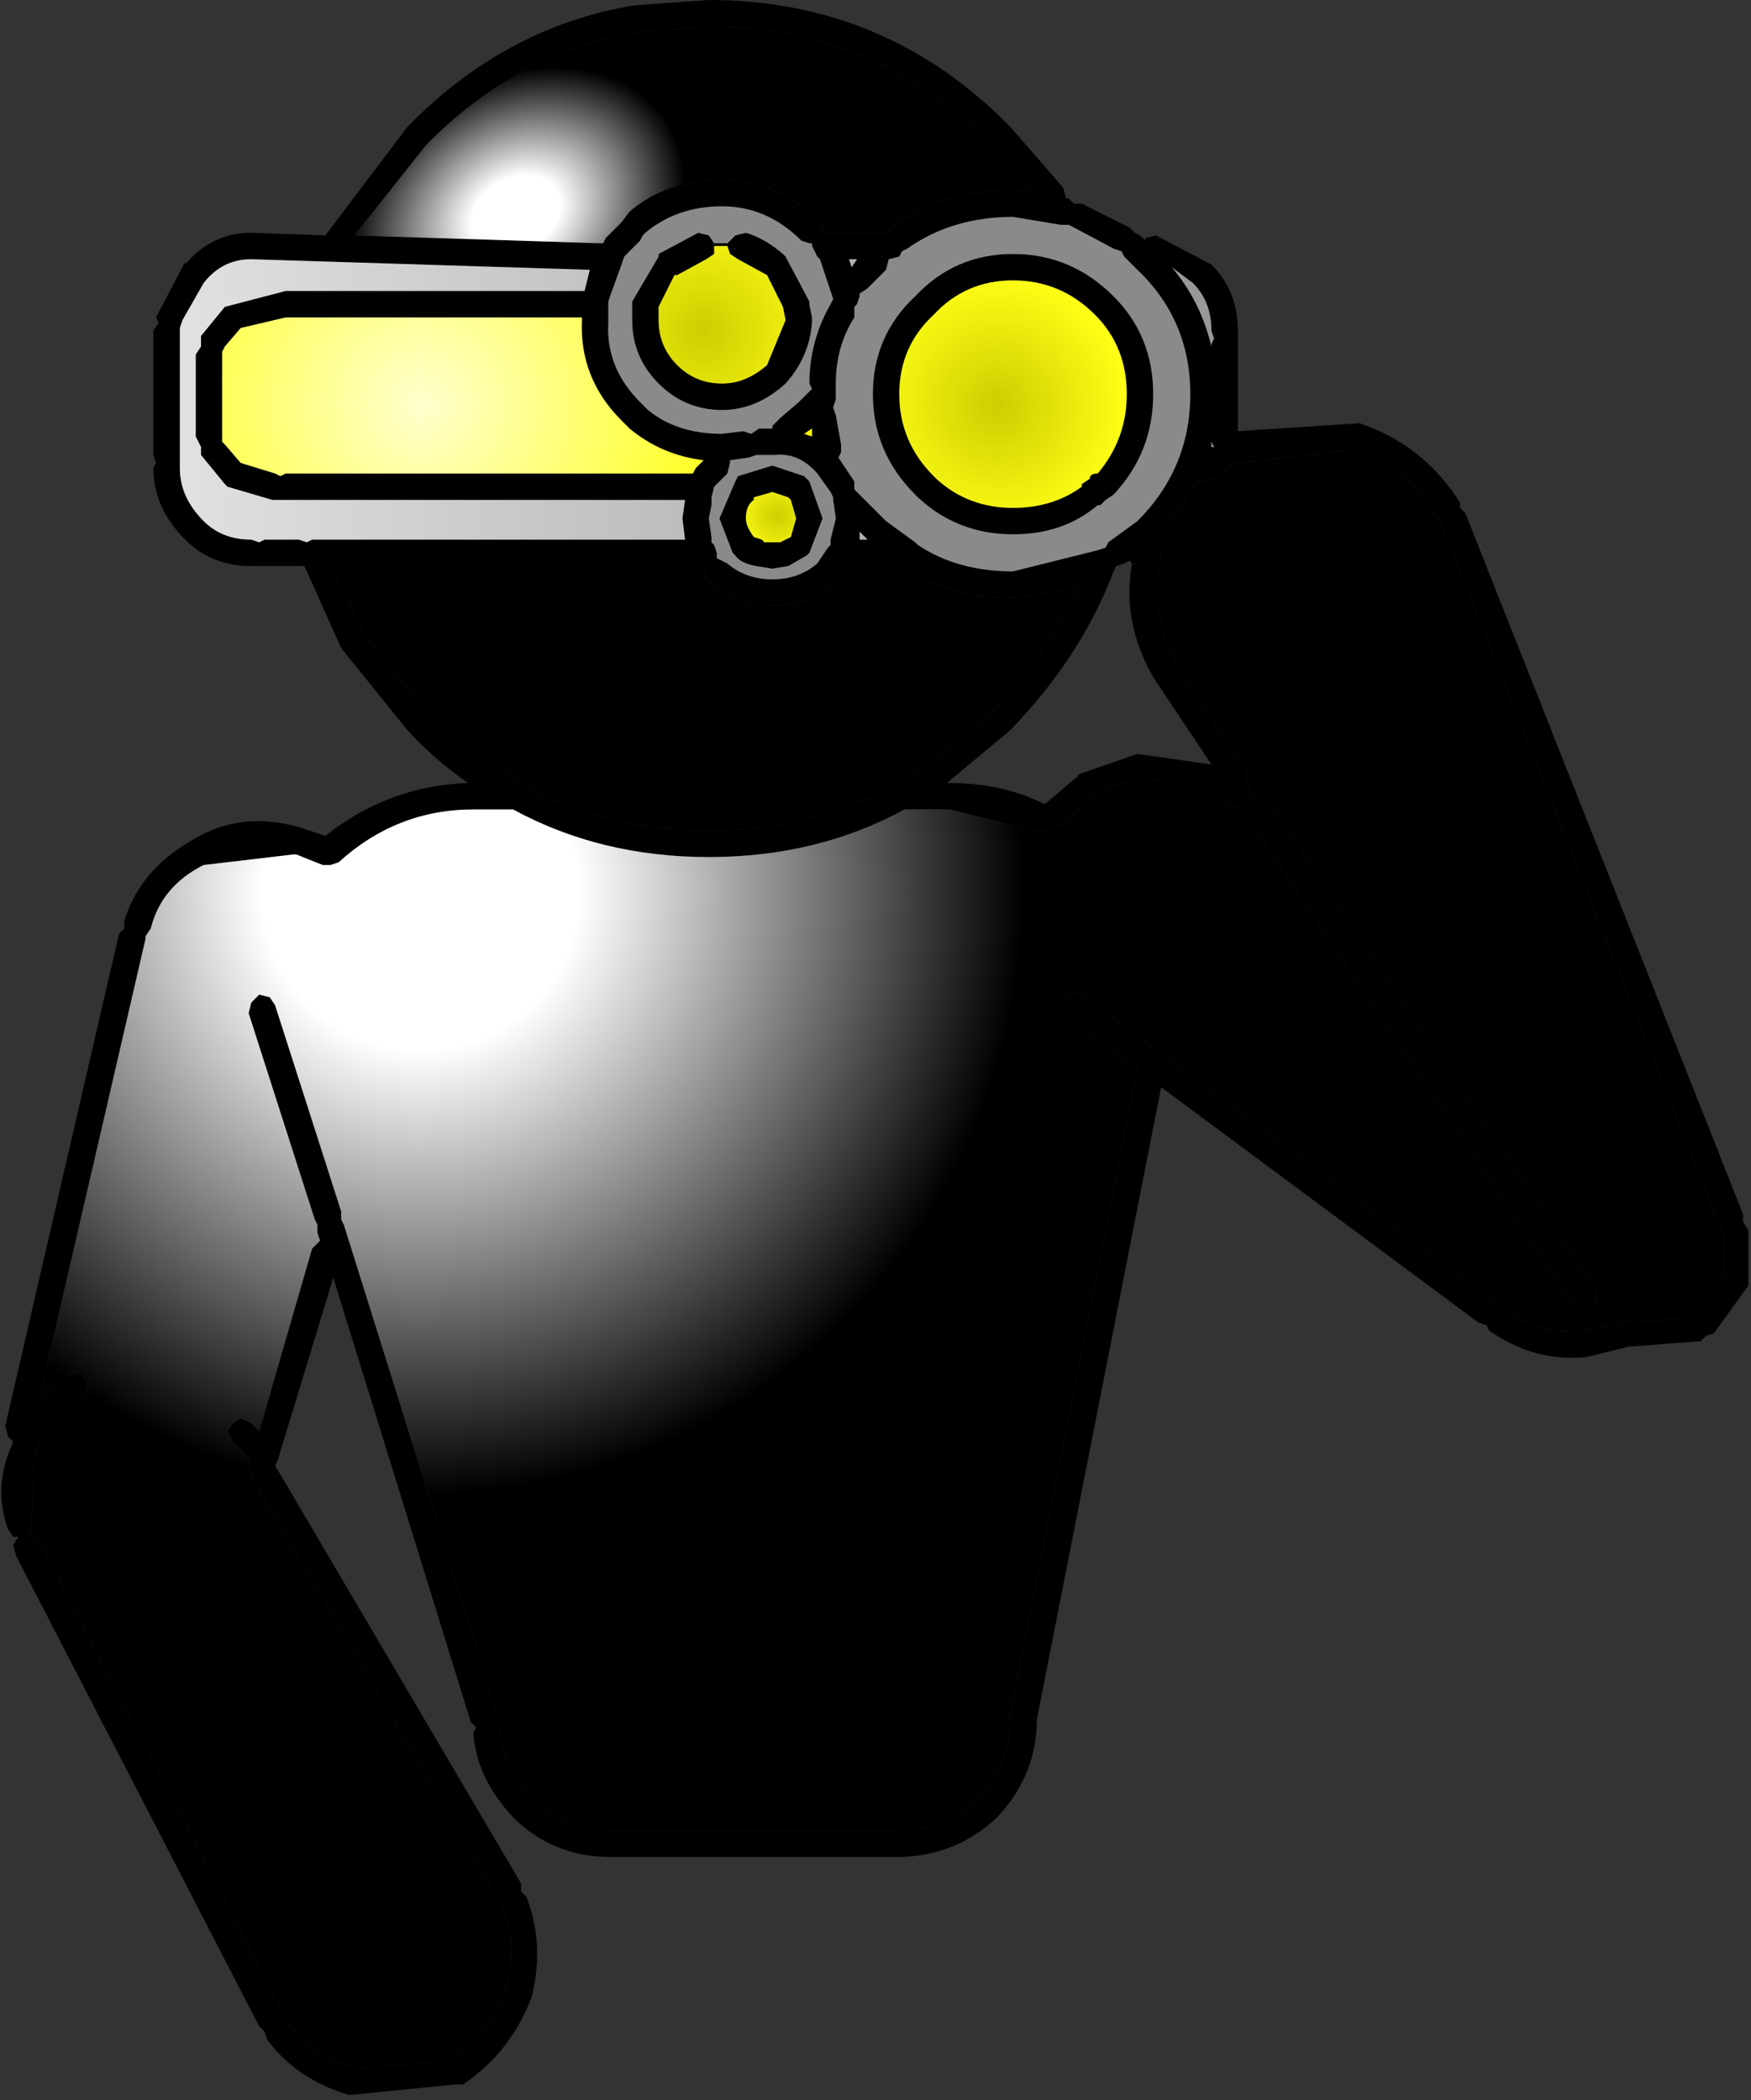 <?xml version="1.0" encoding="UTF-8" standalone="no"?>
<svg xmlns:xlink="http://www.w3.org/1999/xlink" height="39.7px" width="33.1px" xmlns="http://www.w3.org/2000/svg">
  <rect width="100%" height="100%" fill="#333333" stroke="none"/>
  <g transform="matrix(1.0, 0.0, 0.0, 1.0, 13.8, 20.35)">
    <path d="M3.0 -15.95 L3.05 -16.05 Q4.0 -16.75 5.35 -16.75 L5.75 -16.7 4.95 -17.6 Q2.75 -19.85 -0.4 -19.85 L-1.7 -19.75 Q-4.05 -19.35 -5.75 -17.6 L-7.1 -15.9 -2.4 -15.75 -2.35 -15.85 -2.05 -16.15 -1.9 -16.35 Q-1.2 -16.95 -0.15 -16.95 0.9 -16.95 1.7 -16.15 L1.75 -16.0 1.75 -15.95 3.0 -15.95 M-0.05 -15.75 L0.1 -15.9 0.3 -15.95 Q0.65 -15.85 1.0 -15.55 L1.05 -15.5 1.5 -14.65 1.5 -14.6 1.55 -14.35 1.55 -14.25 Q1.5 -13.6 1.05 -13.1 0.5 -12.6 -0.15 -12.6 -0.85 -12.6 -1.35 -13.1 -1.85 -13.6 -1.85 -14.3 L-1.85 -14.6 -1.85 -14.65 -1.35 -15.5 -1.35 -15.55 -0.6 -15.95 -0.4 -15.9 -0.3 -15.75 -0.3 -15.7 -0.3 -15.55 -0.45 -15.45 -1.0 -15.15 -1.05 -15.15 -1.35 -14.55 -1.35 -14.3 Q-1.35 -13.8 -1.0 -13.45 -0.65 -13.1 -0.15 -13.1 0.3 -13.1 0.7 -13.45 L1.05 -14.3 1.0 -14.55 0.7 -15.15 0.15 -15.45 0.0 -15.55 -0.05 -15.7 -0.05 -15.75 M3.25 -15.6 L3.2 -15.5 3.0 -15.45 2.95 -15.25 2.6 -14.9 2.45 -14.8 2.45 -14.75 2.4 -14.6 2.35 -14.55 2.35 -14.35 Q2.0 -13.8 2.0 -13.1 L2.0 -12.95 2.0 -12.8 1.95 -12.65 2.0 -12.5 2.1 -11.95 2.1 -11.8 2.05 -11.7 2.35 -11.25 2.35 -11.1 2.95 -10.5 3.5 -10.1 3.55 -10.05 Q4.3 -9.55 5.35 -9.55 L6.95 -9.95 7.1 -10.0 7.15 -10.1 7.7 -10.5 Q8.7 -11.5 8.7 -12.9 8.7 -14.3 7.7 -15.25 L7.65 -15.3 7.45 -15.5 7.4 -15.6 7.25 -15.65 6.5 -16.05 6.4 -16.1 6.25 -16.1 5.35 -16.25 Q4.2 -16.25 3.35 -15.65 L3.25 -15.6 M1.5 -15.75 L1.35 -15.8 Q0.7 -16.45 -0.15 -16.45 -1.0 -16.45 -1.6 -15.95 L-1.65 -15.9 -1.7 -15.8 -1.95 -15.55 -2.0 -15.5 -2.05 -15.35 -2.25 -14.8 -2.3 -14.65 -2.3 -14.6 -2.3 -14.3 -2.3 -14.25 Q-2.35 -13.4 -1.7 -12.75 L-1.6 -12.65 -1.55 -12.6 Q-1.0 -12.15 -0.15 -12.15 L0.25 -12.2 0.4 -12.15 0.55 -12.25 0.8 -12.25 0.8 -12.3 0.95 -12.45 1.3 -12.75 1.55 -13.0 1.5 -13.1 Q1.5 -13.9 1.9 -14.6 L1.95 -14.7 1.75 -15.3 1.7 -15.45 1.65 -15.5 1.55 -15.7 1.55 -15.75 1.5 -15.75 M2.25 -15.45 L2.3 -15.3 2.4 -15.45 2.25 -15.45 M3.85 -14.4 Q3.2 -13.8 3.2 -12.9 3.2 -12.0 3.85 -11.35 L3.9 -11.3 Q4.5 -10.75 5.35 -10.75 6.1 -10.75 6.65 -11.15 L6.65 -11.2 6.8 -11.3 Q6.8 -11.4 6.95 -11.4 7.5 -12.05 7.5 -12.9 7.5 -13.8 6.9 -14.4 6.25 -15.05 5.35 -15.05 4.45 -15.05 3.85 -14.4 M2.7 -12.9 Q2.7 -14.0 3.5 -14.75 4.25 -15.55 5.35 -15.55 6.45 -15.55 7.25 -14.75 8.0 -14.0 8.0 -12.9 8.0 -11.8 7.25 -11.0 L7.1 -10.9 7.0 -10.8 6.95 -10.8 Q6.3 -10.25 5.35 -10.25 4.3 -10.25 3.55 -10.95 L3.5 -11.0 Q2.7 -11.8 2.7 -12.9 M7.85 -15.85 L8.05 -15.9 9.1 -15.35 Q9.6 -14.85 9.6 -14.1 L9.6 -13.95 9.6 -13.85 9.6 -12.2 11.9 -12.35 Q13.1 -11.95 13.8 -10.85 L13.8 -10.75 13.9 -10.65 19.15 2.6 19.15 2.75 19.25 2.9 19.25 3.95 18.6 4.85 18.45 4.9 18.35 5.0 17.05 5.1 17.0 5.1 16.2 5.3 Q15.2 5.4 14.35 4.8 L14.3 4.7 14.15 4.65 8.15 0.2 5.8 12.15 Q5.8 13.2 5.05 14.0 4.25 14.75 3.15 14.75 L-2.25 14.75 Q-3.35 14.75 -4.1 14.0 -4.8 13.25 -4.85 12.4 L-4.8 12.3 -4.9 12.2 -7.5 3.8 -8.55 7.25 -8.6 7.35 -3.95 15.25 -3.95 15.4 -3.85 15.5 Q-3.5 16.4 -3.75 17.4 -4.15 18.45 -5.05 19.05 L-5.2 19.05 -7.2 19.25 Q-8.2 18.95 -8.75 18.2 L-8.8 18.05 -8.9 17.95 -13.5 9.05 -13.55 8.85 -13.45 8.7 -13.55 8.7 -13.65 8.55 Q-13.9 7.85 -13.65 7.15 L-13.55 6.9 -13.65 6.8 -13.7 6.6 -11.55 -2.7 -11.45 -2.8 -11.45 -2.95 Q-11.15 -3.9 -10.2 -4.45 -9.25 -5.05 -8.1 -4.7 L-7.65 -4.55 Q-6.45 -5.5 -4.95 -5.55 -5.6 -6.0 -6.1 -6.55 L-7.35 -8.1 -8.0 -9.55 -8.05 -9.65 -8.15 -9.65 -8.8 -9.65 -8.9 -9.65 -9.05 -9.65 Q-9.8 -9.65 -10.3 -10.15 -10.9 -10.75 -10.9 -11.5 L-10.85 -11.6 -10.9 -11.75 -10.9 -14.1 -10.8 -14.25 -10.85 -14.35 -10.3 -15.4 -10.3 -15.35 Q-9.8 -15.95 -9.05 -15.95 L-7.65 -15.9 -6.1 -17.95 Q-4.25 -19.85 -1.8 -20.25 L-0.4 -20.35 Q2.95 -20.35 5.3 -17.95 L6.3 -16.8 6.35 -16.6 6.4 -16.6 6.5 -16.5 6.65 -16.5 7.55 -16.05 7.65 -15.95 7.75 -15.9 7.85 -15.8 7.85 -15.85 M9.15 -11.9 L9.1 -12.0 9.1 -11.9 9.15 -11.9 M9.15 -13.95 L9.1 -14.1 Q9.1 -14.65 8.75 -15.0 L8.35 -15.3 Q8.9 -14.65 9.1 -13.8 L9.1 -13.85 9.15 -13.95 M9.15 -11.3 L8.95 -11.25 8.85 -11.25 8.1 -10.25 8.15 -10.2 8.2 -10.05 8.15 -9.9 8.15 -9.8 Q7.9 -8.8 8.45 -7.8 L8.4 -7.8 9.75 -5.8 9.8 -5.65 9.75 -5.55 9.8 -5.5 9.85 -5.35 9.85 -5.3 10.0 -5.35 10.15 -5.25 16.35 4.0 16.4 4.2 16.3 4.35 16.1 4.4 15.95 4.3 9.75 -4.95 9.7 -5.1 9.6 -5.1 9.45 -5.15 9.3 -5.25 Q8.6 -5.7 7.75 -5.6 7.25 -5.55 6.85 -5.3 L6.85 -5.25 6.3 -4.8 6.15 -4.7 6.05 -4.7 5.95 -4.65 5.75 -4.65 4.15 -5.05 3.3 -5.05 Q1.65 -4.15 -0.4 -4.15 -2.45 -4.15 -4.1 -5.05 L-4.85 -5.05 Q-6.3 -5.05 -7.4 -4.05 L-7.55 -4.0 -7.7 -4.0 -8.2 -4.2 -8.25 -4.2 -9.95 -4.0 Q-10.75 -3.6 -10.95 -2.8 L-11.05 -2.65 -11.05 -2.6 -13.05 6.05 -12.5 5.65 -12.3 5.6 -12.15 5.75 -12.15 5.95 -12.25 6.1 Q-13.0 6.45 -13.15 7.25 L-13.15 7.3 -13.2 8.4 -13.2 8.55 -13.3 8.65 -13.2 8.65 -13.05 8.8 -8.45 17.7 -8.45 17.85 -8.35 17.9 Q-7.9 18.55 -7.05 18.75 L-5.4 18.6 -5.3 18.55 -5.25 18.55 Q-4.55 18.1 -4.2 17.25 L-4.25 17.25 Q-4.0 16.4 -4.3 15.7 L-4.35 15.6 -4.4 15.5 -9.05 7.55 -9.1 7.35 -9.05 7.25 -9.4 6.9 -9.5 6.7 -9.4 6.55 -9.25 6.45 -9.05 6.55 -8.9 6.7 -7.9 3.25 -7.75 3.1 -7.8 2.95 -7.8 2.8 -7.85 2.7 -9.1 -1.2 -9.05 -1.4 -8.9 -1.55 -8.7 -1.5 -8.6 -1.35 -7.35 2.55 -7.35 2.7 -7.3 2.8 -4.4 12.05 -4.4 12.2 -4.35 12.35 Q-4.3 13.05 -3.75 13.65 -3.15 14.25 -2.25 14.25 L3.15 14.25 Q4.05 14.25 4.7 13.65 5.3 13.0 5.3 12.1 L5.3 12.05 7.7 -0.15 6.35 -1.15 6.25 -1.3 6.3 -1.5 6.45 -1.6 6.65 -1.55 14.45 4.25 14.55 4.35 14.65 4.4 Q15.3 4.9 16.15 4.8 L16.85 4.65 16.95 4.6 17.05 4.6 17.15 4.65 18.1 4.55 18.25 4.5 18.3 4.45 18.75 3.8 18.8 3.8 18.8 3.05 18.75 2.9 18.7 2.8 13.45 -10.45 13.4 -10.55 13.35 -10.6 Q12.8 -11.55 11.75 -11.85 L9.65 -11.6 9.5 -11.6 9.4 -11.5 9.15 -11.3 M7.6 -9.7 L7.55 -9.75 7.45 -9.7 7.3 -9.65 7.25 -9.55 Q6.65 -7.95 5.3 -6.55 L4.1 -5.55 4.15 -5.55 Q5.15 -5.55 5.95 -5.15 L6.6 -5.7 6.55 -5.7 7.7 -6.1 9.1 -5.9 8.0 -7.55 Q7.4 -8.6 7.6 -9.7 M6.6 -9.25 L5.35 -9.05 Q4.15 -9.05 3.25 -9.65 L2.3 -9.65 2.2 -9.65 2.0 -9.35 Q1.5 -8.9 0.8 -8.9 0.1 -8.9 -0.4 -9.35 L-0.5 -9.5 -0.45 -9.65 -7.55 -9.65 -6.9 -8.35 -5.75 -6.9 -3.9 -5.5 Q-2.35 -4.65 -0.4 -4.65 1.55 -4.65 3.1 -5.5 4.05 -6.05 4.95 -6.9 6.0 -8.0 6.6 -9.25 M2.6 -10.15 L2.55 -10.2 2.45 -10.3 2.45 -10.15 2.6 -10.15 M1.55 -12.1 L1.55 -12.25 1.4 -12.15 1.55 -12.1 M1.4 -11.35 L1.5 -11.25 1.75 -10.55 1.5 -9.9 1.45 -9.85 1.1 -9.65 0.8 -9.6 0.5 -9.65 Q0.2 -9.7 0.1 -9.85 L0.05 -9.9 -0.2 -10.55 0.1 -11.25 0.15 -11.35 0.8 -11.55 1.4 -11.35 M1.9 -11.05 L1.65 -11.4 Q1.3 -11.8 0.85 -11.75 L0.8 -11.75 0.55 -11.75 0.5 -11.75 0.35 -11.7 0.0 -11.65 0.0 -11.6 -0.05 -11.4 -0.25 -11.2 -0.3 -11.15 -0.35 -10.95 -0.35 -10.8 -0.4 -10.55 -0.35 -10.2 -0.35 -10.1 -0.3 -10.05 -0.25 -9.9 -0.25 -9.8 -0.05 -9.7 Q0.3 -9.4 0.8 -9.4 1.3 -9.4 1.65 -9.7 L1.85 -10.0 1.9 -10.05 1.9 -10.15 2.0 -10.55 1.95 -10.9 1.95 -10.95 1.9 -11.05 M0.45 -10.95 L0.45 -10.9 Q0.3 -10.8 0.3 -10.55 0.3 -10.4 0.45 -10.2 L0.6 -10.15 0.65 -10.1 0.8 -10.1 0.9 -10.1 0.95 -10.1 1.15 -10.2 1.25 -10.55 1.15 -10.9 1.1 -10.95 0.8 -11.05 0.45 -10.95 M-10.0 -14.0 L-9.55 -14.55 -8.4 -14.85 -2.75 -14.85 -2.65 -15.25 -9.05 -15.45 Q-9.6 -15.45 -9.95 -15.0 L-10.35 -14.3 -10.4 -14.15 -10.4 -14.1 -10.4 -11.75 -10.4 -11.6 -10.4 -11.5 Q-10.4 -10.95 -9.95 -10.5 -9.6 -10.15 -9.05 -10.15 L-8.9 -10.1 -8.8 -10.15 -8.15 -10.15 -8.0 -10.1 -7.9 -10.15 -0.85 -10.15 -0.9 -10.55 -0.85 -10.9 -8.4 -10.9 -8.5 -10.9 -8.65 -10.9 -9.5 -11.15 -9.55 -11.2 -10.0 -11.75 -10.0 -11.9 -10.1 -12.1 -10.1 -13.65 -10.0 -13.8 -10.0 -14.0 M-9.6 -13.7 L-9.6 -13.65 -9.6 -12.1 -9.6 -12.0 -9.55 -11.95 -9.25 -11.6 -8.6 -11.4 -8.5 -11.35 -8.4 -11.4 -0.7 -11.4 -0.65 -11.5 -0.5 -11.65 Q-1.3 -11.75 -1.9 -12.25 L-2.05 -12.4 Q-2.85 -13.2 -2.8 -14.3 L-2.8 -14.35 -8.4 -14.35 -9.25 -14.15 -9.55 -13.8 -9.6 -13.7" fill="#000000" fill-rule="evenodd" stroke="none"/>
    <path d="M3.25 -15.6 L3.35 -15.65 Q4.2 -16.25 5.35 -16.25 L6.25 -16.1 6.4 -16.1 6.5 -16.05 7.25 -15.65 7.4 -15.6 7.45 -15.5 7.65 -15.3 7.7 -15.25 Q8.7 -14.3 8.7 -12.9 8.7 -11.5 7.7 -10.5 L7.15 -10.1 7.1 -10.0 6.95 -9.95 5.35 -9.55 Q4.3 -9.55 3.55 -10.05 L3.5 -10.1 2.95 -10.5 2.35 -11.1 2.35 -11.25 2.05 -11.7 2.1 -11.8 2.1 -11.95 2.0 -12.5 1.95 -12.65 2.0 -12.8 2.0 -12.95 2.0 -13.1 Q2.0 -13.8 2.35 -14.35 L2.35 -14.55 2.4 -14.6 2.45 -14.75 2.45 -14.8 2.6 -14.9 2.95 -15.25 3.0 -15.45 3.2 -15.5 3.25 -15.6 M-0.3 -15.75 L-0.4 -15.9 -0.6 -15.95 -1.35 -15.55 -1.35 -15.5 -1.85 -14.65 -1.85 -14.6 -1.85 -14.3 Q-1.85 -13.6 -1.35 -13.1 -0.85 -12.6 -0.15 -12.6 0.5 -12.6 1.05 -13.1 1.5 -13.6 1.55 -14.25 L1.55 -14.35 1.5 -14.6 1.5 -14.65 1.05 -15.5 1.0 -15.55 Q0.65 -15.85 0.3 -15.95 L0.1 -15.9 -0.05 -15.75 -0.15 -15.75 -0.3 -15.75 M1.5 -15.75 L1.55 -15.75 1.55 -15.7 1.65 -15.5 1.7 -15.45 1.75 -15.3 1.95 -14.7 1.9 -14.6 Q1.5 -13.9 1.5 -13.1 L1.55 -13.0 1.3 -12.75 0.95 -12.45 0.8 -12.3 0.8 -12.25 0.55 -12.25 0.4 -12.15 0.25 -12.2 -0.15 -12.15 Q-1.0 -12.15 -1.55 -12.6 L-1.6 -12.65 -1.7 -12.75 Q-2.35 -13.4 -2.3 -14.25 L-2.3 -14.3 -2.3 -14.6 -2.3 -14.65 -2.25 -14.8 -2.05 -15.35 -2.0 -15.5 -1.95 -15.55 -1.7 -15.8 -1.65 -15.9 -1.6 -15.95 Q-1.0 -16.45 -0.15 -16.45 0.7 -16.45 1.35 -15.8 L1.5 -15.75 M2.7 -12.9 Q2.7 -11.8 3.5 -11.0 L3.55 -10.95 Q4.3 -10.25 5.35 -10.25 6.3 -10.25 6.95 -10.8 L7.0 -10.8 7.1 -10.9 7.25 -11.0 Q8.0 -11.8 8.0 -12.9 8.0 -14.0 7.25 -14.75 6.45 -15.55 5.35 -15.55 4.25 -15.55 3.5 -14.75 2.7 -14.0 2.7 -12.9 M1.9 -11.05 L1.95 -10.95 1.95 -10.9 2.0 -10.55 1.9 -10.15 1.9 -10.05 1.85 -10.0 1.65 -9.7 Q1.3 -9.4 0.8 -9.4 0.3 -9.4 -0.05 -9.7 L-0.25 -9.8 -0.25 -9.9 -0.3 -10.05 -0.35 -10.1 -0.35 -10.2 -0.4 -10.55 -0.35 -10.8 -0.35 -10.95 -0.3 -11.15 -0.25 -11.2 -0.05 -11.4 0.0 -11.6 0.0 -11.65 0.35 -11.7 0.5 -11.75 0.55 -11.75 0.8 -11.75 0.85 -11.75 Q1.3 -11.8 1.65 -11.4 L1.9 -11.05 M1.4 -11.35 L0.8 -11.55 0.15 -11.35 0.1 -11.25 -0.2 -10.55 0.05 -9.9 0.1 -9.85 Q0.2 -9.7 0.5 -9.65 L0.8 -9.6 1.1 -9.65 1.45 -9.85 1.5 -9.9 1.75 -10.55 1.5 -11.25 1.4 -11.35" fill="#898b89" fill-rule="evenodd" stroke="none"/>
    <path d="M3.0 -15.95 L1.75 -15.95 1.75 -16.0 1.7 -16.15 Q0.9 -16.95 -0.15 -16.95 -1.2 -16.95 -1.9 -16.35 L-2.05 -16.15 -2.35 -15.85 -2.4 -15.75 -7.1 -15.9 -5.75 -17.6 Q-4.05 -19.35 -1.7 -19.75 L-0.4 -19.85 Q2.75 -19.85 4.95 -17.6 L5.75 -16.7 5.35 -16.75 Q4.0 -16.75 3.05 -16.05 L3.0 -15.95 M-0.05 -15.75 L-0.05 -15.7 -0.3 -15.7 -0.3 -15.75 -0.15 -15.75 -0.05 -15.75 M6.6 -9.25 Q6.0 -8.0 4.95 -6.9 4.05 -6.05 3.1 -5.5 1.55 -4.65 -0.4 -4.65 -2.35 -4.65 -3.9 -5.5 L-5.75 -6.9 -6.9 -8.35 -7.55 -9.65 -0.45 -9.65 -0.5 -9.5 -0.4 -9.35 Q0.1 -8.9 0.8 -8.9 1.5 -8.9 2.0 -9.35 L2.2 -9.65 2.3 -9.65 3.25 -9.65 Q4.15 -9.05 5.35 -9.05 L6.6 -9.25" fill="url(#gradient0)" fill-rule="evenodd" stroke="none"/>
    <path d="M2.25 -15.45 L2.4 -15.45 2.3 -15.3 2.25 -15.45 M9.15 -13.95 L9.1 -13.85 9.1 -13.8 Q8.9 -14.65 8.35 -15.3 L8.75 -15.0 Q9.1 -14.65 9.1 -14.1 L9.15 -13.95 M9.15 -11.9 L9.1 -11.9 9.1 -12.0 9.15 -11.9 M2.6 -10.15 L2.45 -10.15 2.45 -10.3 2.55 -10.2 2.6 -10.15 M-10.0 -14.0 L-10.0 -13.8 -10.1 -13.65 -10.1 -12.1 -10.0 -11.9 -10.0 -11.75 -9.55 -11.2 -9.5 -11.15 -8.65 -10.9 -8.5 -10.9 -8.4 -10.9 -0.85 -10.9 -0.9 -10.55 -0.85 -10.15 -7.9 -10.15 -8.0 -10.1 -8.15 -10.15 -8.8 -10.15 -8.9 -10.1 -9.05 -10.15 Q-9.6 -10.15 -9.95 -10.5 -10.4 -10.95 -10.4 -11.5 L-10.4 -11.6 -10.4 -11.75 -10.4 -14.1 -10.4 -14.15 -10.35 -14.3 -9.95 -15.0 Q-9.6 -15.45 -9.05 -15.45 L-2.65 -15.25 -2.75 -14.85 -8.4 -14.85 -9.55 -14.55 -10.0 -14.0" fill="url(#gradient1)" fill-rule="evenodd" stroke="none"/>
    <path d="M-0.05 -15.7 L0.0 -15.55 0.15 -15.45 0.7 -15.15 1.0 -14.55 1.05 -14.3 0.7 -13.45 Q0.3 -13.1 -0.15 -13.1 -0.65 -13.1 -1.0 -13.45 -1.35 -13.8 -1.35 -14.3 L-1.35 -14.55 -1.05 -15.15 -1.0 -15.15 -0.45 -15.45 -0.3 -15.55 -0.3 -15.7 -0.05 -15.7" fill="url(#gradient2)" fill-rule="evenodd" stroke="none"/>
    <path d="M3.85 -14.4 Q4.45 -15.05 5.35 -15.05 6.25 -15.05 6.9 -14.4 7.5 -13.8 7.5 -12.9 7.5 -12.05 6.95 -11.4 6.8 -11.4 6.8 -11.3 L6.65 -11.2 6.65 -11.15 Q6.1 -10.75 5.35 -10.75 4.5 -10.75 3.9 -11.3 L3.85 -11.35 Q3.2 -12.0 3.2 -12.9 3.2 -13.8 3.85 -14.4" fill="url(#gradient3)" fill-rule="evenodd" stroke="none"/>
    <path d="M9.15 -11.3 L9.4 -11.5 9.5 -11.6 9.65 -11.6 11.75 -11.85 Q12.8 -11.55 13.35 -10.6 L13.4 -10.55 13.45 -10.45 18.7 2.8 18.75 2.9 18.8 3.05 18.8 3.8 18.75 3.8 18.3 4.45 18.25 4.5 18.1 4.55 17.15 4.65 17.05 4.6 16.95 4.6 16.85 4.65 16.15 4.8 Q15.3 4.9 14.65 4.4 L14.55 4.35 14.45 4.25 6.65 -1.55 6.45 -1.6 6.3 -1.5 6.25 -1.3 6.35 -1.15 7.7 -0.15 5.3 12.05 5.3 12.1 Q5.3 13.0 4.7 13.65 4.05 14.25 3.15 14.25 L-2.25 14.25 Q-3.15 14.25 -3.75 13.65 -4.3 13.05 -4.35 12.35 L-4.4 12.2 -4.4 12.05 -7.3 2.8 -7.35 2.7 -7.35 2.55 -8.6 -1.35 -8.7 -1.5 -8.9 -1.55 -9.05 -1.4 -9.1 -1.2 -7.85 2.7 -7.8 2.8 -7.8 2.95 -7.75 3.1 -7.9 3.25 -8.9 6.7 -9.05 6.55 -9.25 6.45 -9.4 6.55 -9.5 6.7 -9.4 6.9 -9.05 7.25 -9.1 7.35 -9.05 7.55 -4.4 15.5 -4.35 15.6 -4.3 15.7 Q-4.0 16.4 -4.25 17.25 L-4.2 17.25 Q-4.55 18.1 -5.25 18.55 L-5.3 18.55 -5.4 18.6 -7.05 18.75 Q-7.9 18.55 -8.35 17.9 L-8.45 17.85 -8.45 17.7 -13.05 8.8 -13.2 8.65 -13.3 8.65 -13.2 8.55 -13.2 8.4 -13.15 7.3 -13.15 7.25 Q-13.0 6.45 -12.25 6.1 L-12.15 5.95 -12.15 5.75 -12.3 5.6 -12.5 5.65 -13.05 6.05 -11.05 -2.6 -11.05 -2.65 -10.95 -2.8 Q-10.75 -3.6 -9.95 -4.0 L-8.25 -4.2 -8.2 -4.2 -7.7 -4.0 -7.55 -4.0 -7.4 -4.05 Q-6.3 -5.05 -4.85 -5.05 L-4.1 -5.05 Q-2.45 -4.15 -0.4 -4.15 1.65 -4.15 3.3 -5.05 L4.15 -5.05 5.75 -4.65 5.95 -4.65 6.05 -4.7 6.15 -4.7 6.3 -4.8 6.85 -5.25 6.85 -5.3 Q7.25 -5.55 7.75 -5.6 8.6 -5.7 9.3 -5.25 L9.45 -5.15 9.6 -5.1 9.7 -5.1 9.75 -4.95 15.95 4.3 16.1 4.4 16.3 4.35 16.4 4.2 16.35 4.0 10.15 -5.25 10.0 -5.35 9.85 -5.3 9.85 -5.35 9.8 -5.5 9.75 -5.55 9.8 -5.65 9.75 -5.8 8.4 -7.8 8.45 -7.8 Q7.9 -8.8 8.15 -9.8 L8.15 -9.9 8.2 -10.05 8.15 -10.2 8.1 -10.25 8.85 -11.25 8.95 -11.25 9.15 -11.3" fill="url(#gradient4)" fill-rule="evenodd" stroke="none"/>
    <path d="M1.55 -12.1 L1.4 -12.15 1.55 -12.25 1.55 -12.1 M-9.6 -13.7 L-9.55 -13.8 -9.25 -14.15 -8.4 -14.35 -2.8 -14.35 -2.8 -14.3 Q-2.85 -13.2 -2.05 -12.4 L-1.9 -12.25 Q-1.3 -11.75 -0.5 -11.65 L-0.65 -11.5 -0.7 -11.4 -8.4 -11.4 -8.5 -11.35 -8.6 -11.4 -9.25 -11.6 -9.55 -11.95 -9.6 -12.0 -9.6 -12.1 -9.6 -13.65 -9.6 -13.7" fill="url(#gradient5)" fill-rule="evenodd" stroke="none"/>
    <path d="M0.45 -10.95 L0.8 -11.05 1.1 -10.95 1.15 -10.9 1.25 -10.55 1.15 -10.2 0.95 -10.1 0.9 -10.1 0.8 -10.1 0.65 -10.1 0.6 -10.15 0.45 -10.2 Q0.3 -10.4 0.3 -10.55 0.3 -10.8 0.45 -10.9 L0.45 -10.95" fill="url(#gradient6)" fill-rule="evenodd" stroke="none"/>
  </g>
  <defs>
    <radialGradient cx="0" cy="0" gradientTransform="matrix(0.004, 0.006, -0.008, 0.005, -4.05, -16.3)" gradientUnits="userSpaceOnUse" id="gradient0" r="819.2" spreadMethod="pad">
      <stop offset="0.114" stop-color="#ffffff"/>
      <stop offset="0.435" stop-color="#000000"/>
    </radialGradient>
    <linearGradient gradientTransform="matrix(0.012, 0.0, 0.0, 0.004, -0.65, -12.8)" gradientUnits="userSpaceOnUse" id="gradient1" spreadMethod="pad" x1="-819.2" x2="819.2">
      <stop offset="0.0" stop-color="#e1e1e1"/>
      <stop offset="1.0" stop-color="#979797"/>
    </linearGradient>
    <radialGradient cx="0" cy="0" gradientTransform="matrix(0.003, 0.0, 0.0, 0.003, -0.5, -14.1)" gradientUnits="userSpaceOnUse" id="gradient2" r="819.2" spreadMethod="pad">
      <stop offset="0.0" stop-color="#cdcd01"/>
      <stop offset="1.0" stop-color="#fefe16"/>
    </radialGradient>
    <radialGradient cx="0" cy="0" gradientTransform="matrix(0.003, 0.0, 0.0, 0.003, 5.05, -12.7)" gradientUnits="userSpaceOnUse" id="gradient3" r="819.2" spreadMethod="pad">
      <stop offset="0.0" stop-color="#cdcd01"/>
      <stop offset="1.0" stop-color="#fefe16"/>
    </radialGradient>
    <radialGradient cx="0" cy="0" gradientTransform="matrix(0.032, 0.0, 0.0, 0.032, -5.85, -3.5)" gradientUnits="userSpaceOnUse" id="gradient4" r="819.2" spreadMethod="pad">
      <stop offset="0.114" stop-color="#ffffff"/>
      <stop offset="0.435" stop-color="#000000"/>
    </radialGradient>
    <radialGradient cx="0" cy="0" gradientTransform="matrix(0.008, 0.0, 0.0, 0.008, -5.85, -12.7)" gradientUnits="userSpaceOnUse" id="gradient5" r="819.2" spreadMethod="pad">
      <stop offset="0.0" stop-color="#ffffce"/>
      <stop offset="1.0" stop-color="#ffff04"/>
    </radialGradient>
    <radialGradient cx="0" cy="0" gradientTransform="matrix(0.001, 0.0, 0.0, 0.001, 0.9, -10.6)" gradientUnits="userSpaceOnUse" id="gradient6" r="819.2" spreadMethod="pad">
      <stop offset="0.0" stop-color="#cdcd01"/>
      <stop offset="1.0" stop-color="#fefe16"/>
    </radialGradient>
  </defs>
</svg>
